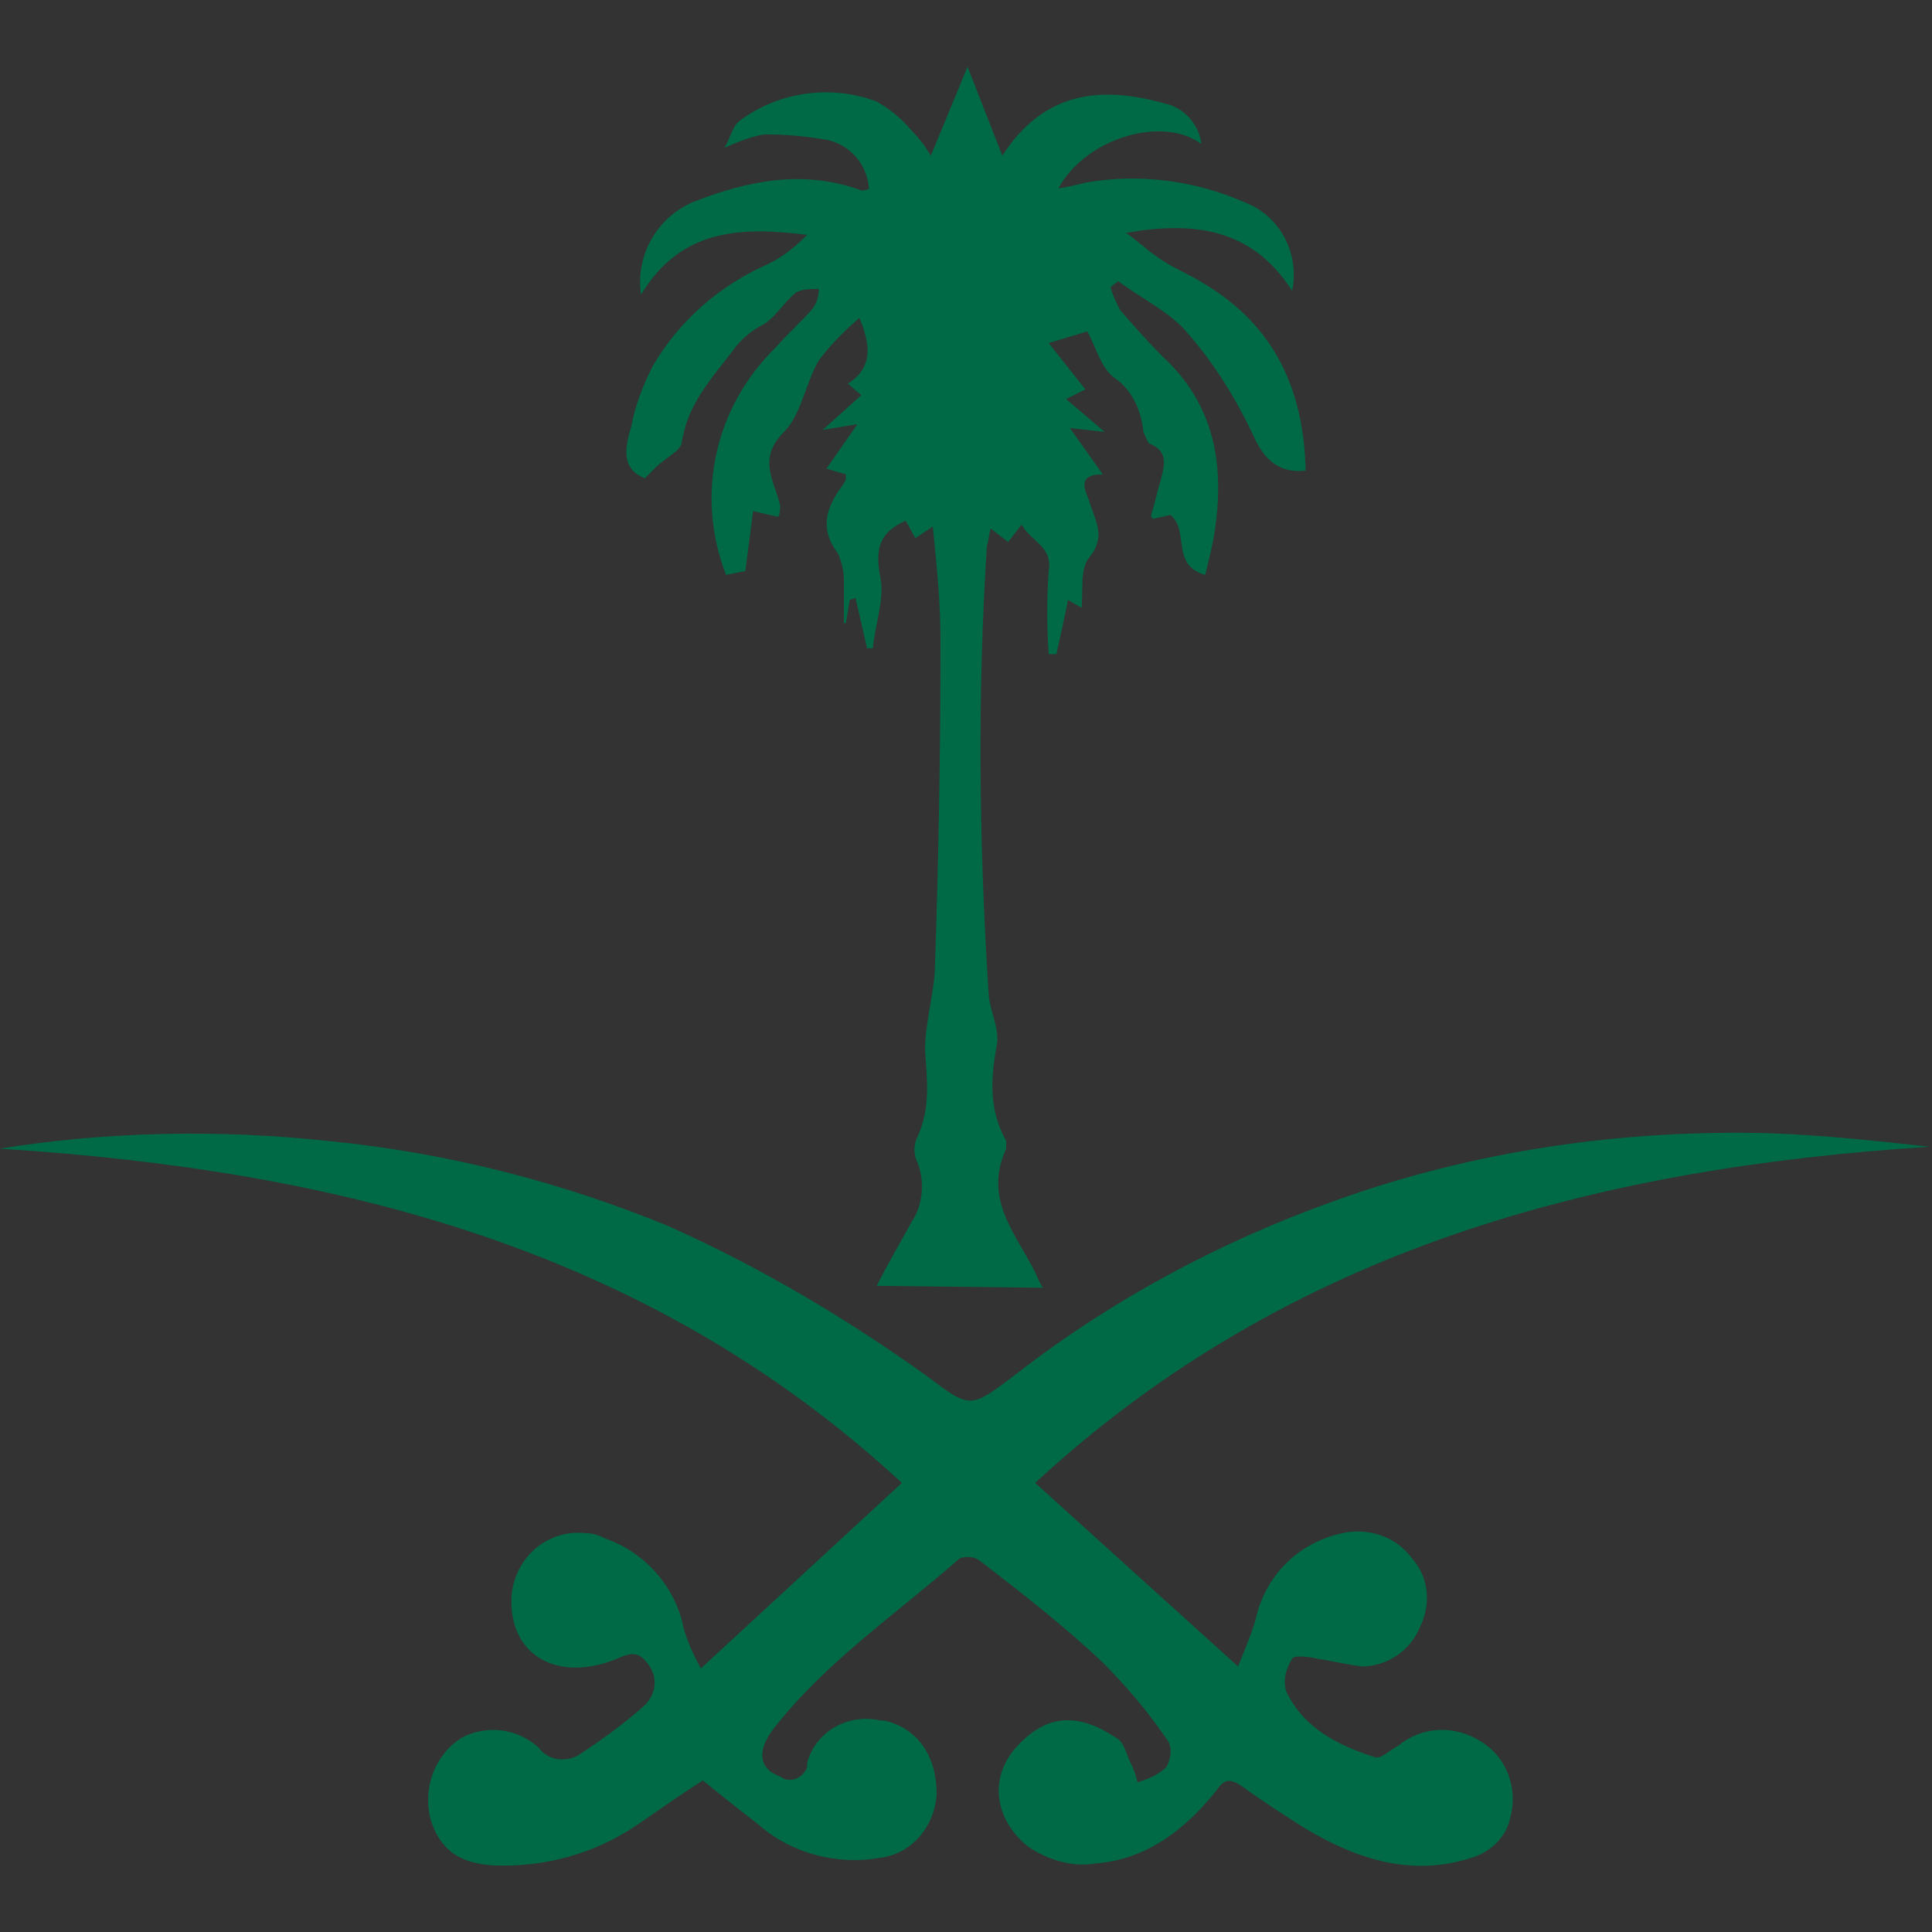 <?xml version="1.0" encoding="utf-8"?>
<!-- Generator: Adobe Illustrator 26.5.1, SVG Export Plug-In . SVG Version: 6.00 Build 0)  -->
<svg version="1.1" id="Layer_1" xmlns="http://www.w3.org/2000/svg" xmlns:xlink="http://www.w3.org/1999/xlink" x="0px" y="0px"
	 viewBox="0 0 100 100" style="enable-background:new 0 0 100 100;" xml:space="preserve">
<rect x="0" y="0" width="100" height="100" fill="#333333" stroke="none"/>
<style type="text/css">
	.st0{fill:#006946;}
	.st1{fill:#FFFFFF;}
</style>
<g id="Group_7" transform="translate(412.78 -146.945)">
	<path id="Path_1" class="st0" d="M-348.7,233.2c0.4-1,0.7-1.7,0.9-2.4c0.5-2.3,2.2-4,4.5-4.5c1.4-0.3,2.8,0.2,3.6,1.3
		c0.9,1,1,2.4,0.4,3.6c-0.5,1.2-1.7,2-3,2c-0.8-0.1-1.6-0.3-2.3-0.4c-0.4-0.1-1.2-0.2-1.3,0c-0.3,0.5-0.5,1.1-0.3,1.7
		c0.9,1.9,2.7,2.8,4.6,3.4c0.3,0.1,0.8-0.4,1.2-0.6c1.2-1,2.9-1.1,4.3-0.2c1.3,0.8,1.9,2.4,1.5,3.9c-0.2,1-1,1.8-2,2.1
		c-3.1,1-5.9,0.1-8.6-1.5c-1.1-0.7-2.2-1.4-3.3-2.2c-0.6-0.4-0.9-0.4-1.3,0.2c-1.6,2-3.6,3.6-6.3,3.8c-1.2,0.2-2.5-0.2-3.5-0.9
		c-1.7-1.4-2-3.5-0.6-5.1c1.7-1.9,3.4-1.7,5.2-0.5c0.4,0.2,0.5,0.8,0.7,1.2c0.2,0.4,0.3,0.7,0.4,1.1c0.6-0.2,1.1-0.4,1.5-0.8
		c0.2-0.4,0.3-0.9,0.1-1.3c-1-1.5-2.2-2.9-3.4-4.1c-2-1.9-4.2-3.6-6.4-5.3c-0.3-0.2-0.7-0.2-1-0.1c-3.3,2.9-7,5.4-9.7,8.9
		c-0.8,1.1-0.7,2,0.4,2.4c0.4,0.3,1,0.2,1.3-0.3c0.1-0.1,0.1-0.2,0.1-0.4c0.4-1.6,2.1-2.6,3.8-2.2c0.1,0,0.1,0,0.2,0
		c1.7,0.4,2.7,1.8,2.7,3.8c-0.1,1.7-1.3,3.1-2.9,3.3c-2.2,0.4-4.6-0.2-6.3-1.7c-0.9-0.7-1.8-1.4-2.9-2.3c-0.8,0.5-2.1,1.4-3.4,2.3
		c-2.2,1.5-4.8,2.2-7.4,2.1c-1.8-0.1-2.8-0.8-3.3-2.4c-0.4-1.6,0.2-3.3,1.6-4.2c1.3-0.7,2.9-0.5,4,0.5c0.5,0.7,1.5,0.8,2.2,0.3
		c0,0,0,0,0,0c1.2-0.8,2.3-1.6,3.3-2.5c0.6-0.6,0.7-1.5,0.1-2.2c0,0,0,0,0,0c-0.6-0.8-1.2-0.3-1.8-0.1c-3,1.1-5.4-0.4-5.2-3.4
		c0.2-2,1.9-3.4,3.8-3.2c0.4,0,0.7,0.1,1.1,0.3c2,0.7,3.6,2.5,4,4.6c0.2,0.7,0.5,1.4,0.9,2.1l10.4-9.6
		c-13.2-12.2-29.3-16.2-46.7-17.3c5.6-0.9,11.4-1,17-0.4c6.1,0.6,12,2.1,17.6,4.4c4.7,2.1,9.1,4.7,13.3,7.7c2.4,1.8,2.3,1.8,4.8-0.1
		c4.9-3.8,10.5-6.8,16.4-8.9c7.2-2.6,14.9-3.7,22.5-3.5c2.8,0.1,5.6,0.4,8.3,0.7c-17.1,1.1-33.1,5.2-46.3,17.4L-348.7,233.2z"/>
	<path id="Path_2" class="st0" d="M-367.4,213.5c0.6-1.2,1.2-2.2,1.8-3.3c0.6-0.9,0.7-2.1,0.3-3.1c-0.2-0.4-0.2-0.9,0-1.3
		c0.7-1.5,0.5-3,0.4-4.5c0-1.3,0.4-2.7,0.5-4c0.2-5.7,0.3-11.5,0.3-17.2c0-2-0.2-3.9-0.4-5.9l-0.9,0.6l-0.5-0.9
		c-1.4,0.6-1.6,1.5-1.3,3c0.2,1.1-0.3,2.4-0.4,3.6l-0.3,0l-0.6-2.6l-0.3,0.1l-0.2,1.2h-0.1c0-0.7,0-1.5,0-2.2c0-0.5-0.1-0.9-0.3-1.4
		c-1-1.3-0.6-2.4,0.2-3.5c0.1-0.1,0.1-0.2,0.2-0.3c0-0.1,0-0.2,0-0.3l-1-0.3l1.6-2.3l-1.8,0.3l2-1.8l-0.7-0.6c1.3-0.8,1.2-2,0.6-3.4
		c-0.8,0.7-1.5,1.4-2.1,2.2c-0.7,1.2-0.9,2.8-1.8,3.7c-1.4,1.4-0.5,2.5-0.2,3.8c0,0.2,0,0.4-0.1,0.6l-1.3-0.3l-0.4,3.1l-1,0.2
		c-1.6-4.1-0.6-8.7,2.6-11.8c0.6-0.7,1.3-1.3,1.9-2c0.2-0.3,0.3-0.6,0.3-1c-0.4,0-0.9,0-1.2,0.2c-0.6,0.5-1,1.2-1.6,1.6
		c-0.6,0.3-1.1,0.7-1.5,1.2c-1.2,1.6-2.5,2.9-2.8,5c-0.1,0.4-0.9,0.8-1.3,1.2c-0.2,0.2-0.4,0.4-0.6,0.6c-1.3-0.5-1-1.7-0.7-2.7
		c0.2-1.1,0.6-2.1,1.1-3.1c1.4-2.4,3.5-4.2,6-5.3c0.8-0.4,1.4-0.9,2-1.5c-3.3-0.4-6.5-0.4-8.6,3.1c-0.3-2,0.8-4,2.7-4.8
		c2.8-1.1,5.7-1.7,8.7-0.6c0.1,0,0.3,0,0.4-0.1c-0.1-1.2-0.9-2.2-2.1-2.5c-1.1-0.2-2.2-0.3-3.3-0.3c-0.7,0.1-1.4,0.4-2.1,0.7
		c0.3-0.4,0.4-1.1,0.8-1.4c2-1.5,4.7-1.9,7.1-1c0.7,0.4,1.3,0.9,1.8,1.5c0.4,0.4,0.7,0.8,1,1.3l1.9-4.6l1.8,4.6
		c2.2-3.4,5.2-3.6,8.4-2.7c1,0.2,1.8,1.1,1.9,2.1c-2-1.5-6-0.3-7.4,2.3c0.6-0.1,1-0.2,1.4-0.3c2.8-0.5,5.7-0.1,8.2,1
		c1.9,0.7,2.9,2.7,2.5,4.6c-2.1-3.3-5.2-3.6-8.6-3c0.6,0.4,1.1,0.9,1.7,1.3c0.7,0.5,1.5,0.8,2.3,1.3c3.7,2.2,5.2,5.5,5.3,9.7
		c-1.6,0.2-2.3-0.9-2.7-1.8c-0.9-1.9-2-3.7-3.4-5.3c-0.9-1.1-2.4-1.8-3.6-2.7l-0.4,0.3c0.1,0.4,0.3,0.8,0.5,1.2
		c0.7,0.8,1.4,1.6,2.2,2.4c2.7,2.5,3.2,5.6,2.7,9c-0.1,0.7-0.3,1.5-0.5,2.3c-1.8-0.5-0.8-2.3-1.8-3.1l-0.9,0.2
		c-0.1-0.1-0.1-0.1-0.1-0.2c0.2-0.6,0.3-1.2,0.5-1.8c0.2-0.8,0.4-1.5-0.6-1.9c-0.1-0.1-0.2-0.4-0.3-0.6c-0.1-1.1-0.6-2.2-1.5-2.8
		c-0.7-0.5-1-1.7-1.4-2.4l-2,0.6l1.9,2.4l-1,0.5l2,1.7l-1.8-0.2l1.7,2.4c-1,0-1.1,0.4-0.8,1.1c0,0.1,0.1,0.2,0.1,0.3
		c0.3,1,0.9,1.8,0,2.9c-0.5,0.6-0.3,1.7-0.4,2.6l-0.7-0.4c-0.2,1-0.4,1.9-0.6,2.8l-0.4,0c-0.1-1.4-0.1-2.9,0-4.3
		c0.2-1.3-0.9-1.5-1.4-2.4l-0.7,0.9l-0.9-0.7c-0.1,0.3-0.1,0.6-0.2,0.9c-0.5,7.8-0.4,15.6,0.1,23.3c0.1,0.9,0.6,1.8,0.4,2.6
		c-0.3,1.7-0.4,3.3,0.5,4.9c0,0.1,0,0.2,0,0.4c-1.2,2.6,0.5,4.4,1.5,6.4c0.1,0.2,0.2,0.5,0.4,0.8L-367.4,213.5z"/>
</g>
<g id="Group_7_00000003105111975668186770000010651472765823881605_" transform="translate(412.78 -146.945)">
	<path id="Path_1_00000026852683314085053820000006994176683583745665_" class="st1" d="M-520.4,233.2c0.4-1,0.7-1.7,0.9-2.4
		c0.5-2.3,2.2-4,4.5-4.5c1.4-0.3,2.8,0.2,3.6,1.3c0.9,1,1,2.4,0.4,3.6c-0.5,1.2-1.7,2-3,2c-0.8-0.1-1.6-0.3-2.3-0.4
		c-0.4-0.1-1.2-0.2-1.3,0c-0.3,0.5-0.5,1.1-0.3,1.7c0.9,1.9,2.7,2.8,4.6,3.4c0.3,0.1,0.8-0.4,1.2-0.6c1.2-1,2.9-1.1,4.3-0.2
		c1.3,0.8,1.9,2.4,1.5,3.9c-0.2,1-1,1.8-2,2.1c-3.1,1-5.9,0.1-8.6-1.5c-1.1-0.7-2.2-1.4-3.3-2.2c-0.6-0.4-0.9-0.4-1.3,0.2
		c-1.6,2-3.6,3.6-6.3,3.8c-1.2,0.2-2.5-0.2-3.5-0.9c-1.7-1.4-2-3.5-0.6-5.1c1.7-1.9,3.4-1.7,5.2-0.5c0.4,0.2,0.5,0.8,0.7,1.2
		c0.2,0.4,0.3,0.7,0.4,1.1c0.6-0.2,1.1-0.4,1.5-0.8c0.2-0.4,0.3-0.9,0.1-1.3c-1-1.5-2.2-2.9-3.4-4.1c-2-1.9-4.2-3.6-6.4-5.3
		c-0.3-0.2-0.7-0.2-1-0.1c-3.3,2.9-7,5.4-9.7,8.9c-0.8,1.1-0.7,2,0.4,2.4c0.4,0.3,1,0.2,1.3-0.3c0.1-0.1,0.1-0.2,0.1-0.4
		c0.4-1.6,2.1-2.6,3.8-2.2c0.1,0,0.1,0,0.2,0c1.7,0.4,2.7,1.8,2.7,3.8c-0.1,1.7-1.3,3.1-2.9,3.3c-2.2,0.4-4.6-0.2-6.3-1.7
		c-0.9-0.7-1.8-1.4-2.9-2.3c-0.8,0.5-2.1,1.4-3.4,2.3c-2.2,1.5-4.8,2.2-7.4,2.1c-1.8-0.1-2.8-0.8-3.3-2.4c-0.4-1.6,0.2-3.3,1.6-4.2
		c1.3-0.7,2.9-0.5,4,0.5c0.5,0.7,1.5,0.8,2.2,0.3c0,0,0,0,0,0c1.2-0.8,2.3-1.6,3.3-2.5c0.6-0.6,0.7-1.5,0.1-2.2c0,0,0,0,0,0
		c-0.6-0.8-1.2-0.3-1.8-0.1c-3,1.1-5.4-0.4-5.2-3.4c0.2-2,1.9-3.4,3.8-3.2c0.4,0,0.7,0.1,1.1,0.3c2,0.7,3.6,2.5,4,4.6
		c0.2,0.7,0.5,1.4,0.9,2.1l10.4-9.6c-13.2-12.2-29.3-16.2-46.7-17.3c5.6-0.9,11.4-1,17-0.4c6.1,0.6,12,2.1,17.6,4.4
		c4.7,2.1,9.1,4.7,13.3,7.7c2.4,1.8,2.3,1.8,4.8-0.1c4.9-3.8,10.5-6.8,16.4-8.9c7.2-2.6,14.9-3.7,22.5-3.5c2.8,0.1,5.6,0.4,8.3,0.7
		c-17.1,1.1-33.1,5.2-46.3,17.4L-520.4,233.2z"/>
	<path id="Path_2_00000138538673168490389770000011993471691699349921_" class="st1" d="M-539.1,213.5c0.6-1.2,1.2-2.2,1.8-3.3
		c0.6-0.9,0.7-2.1,0.3-3.1c-0.2-0.4-0.2-0.9,0-1.3c0.7-1.5,0.5-3,0.4-4.5c0-1.3,0.4-2.7,0.5-4c0.2-5.7,0.3-11.5,0.3-17.2
		c0-2-0.2-3.9-0.4-5.9l-0.9,0.6l-0.5-0.9c-1.4,0.6-1.6,1.5-1.3,3c0.2,1.1-0.3,2.4-0.4,3.6l-0.3,0l-0.6-2.6l-0.3,0.1l-0.2,1.2h-0.1
		c0-0.7,0-1.5,0-2.2c0-0.5-0.1-0.9-0.3-1.4c-1-1.3-0.6-2.4,0.2-3.5c0.1-0.1,0.1-0.2,0.2-0.3c0-0.1,0-0.2,0-0.3l-1-0.3l1.6-2.3
		l-1.8,0.3l2-1.8l-0.7-0.6c1.3-0.8,1.2-2,0.6-3.4c-0.8,0.7-1.5,1.4-2.1,2.2c-0.7,1.2-0.9,2.8-1.8,3.7c-1.4,1.4-0.5,2.5-0.2,3.8
		c0,0.2,0,0.4-0.1,0.6l-1.3-0.3l-0.4,3.1l-1,0.2c-1.6-4.1-0.6-8.7,2.6-11.8c0.6-0.7,1.3-1.3,1.9-2c0.2-0.3,0.3-0.6,0.3-1
		c-0.4,0-0.9,0-1.2,0.2c-0.6,0.5-1,1.2-1.6,1.6c-0.6,0.3-1.1,0.7-1.5,1.2c-1.2,1.6-2.5,2.9-2.8,5c-0.1,0.4-0.9,0.8-1.3,1.2
		c-0.2,0.2-0.4,0.4-0.6,0.6c-1.3-0.5-1-1.7-0.7-2.7c0.2-1.1,0.6-2.1,1.1-3.1c1.4-2.4,3.5-4.2,6-5.3c0.8-0.4,1.4-0.9,2-1.5
		c-3.3-0.4-6.5-0.4-8.6,3.1c-0.3-2,0.8-4,2.7-4.8c2.8-1.1,5.7-1.7,8.7-0.6c0.1,0,0.3,0,0.4-0.1c-0.1-1.2-0.9-2.2-2.1-2.5
		c-1.1-0.2-2.2-0.3-3.3-0.3c-0.7,0.1-1.4,0.4-2.1,0.7c0.3-0.4,0.4-1.1,0.8-1.4c2-1.5,4.7-1.9,7.1-1c0.7,0.4,1.3,0.9,1.8,1.5
		c0.4,0.4,0.7,0.8,1,1.3l1.9-4.6l1.8,4.6c2.2-3.4,5.2-3.6,8.4-2.7c1,0.2,1.8,1.1,1.9,2.1c-2-1.5-6-0.3-7.4,2.3
		c0.6-0.1,1-0.2,1.4-0.3c2.8-0.5,5.7-0.1,8.2,1c1.9,0.7,2.9,2.7,2.5,4.6c-2.1-3.3-5.2-3.6-8.6-3c0.6,0.4,1.1,0.9,1.7,1.3
		c0.7,0.5,1.5,0.8,2.3,1.3c3.7,2.2,5.2,5.5,5.3,9.7c-1.6,0.2-2.3-0.9-2.7-1.8c-0.9-1.9-2-3.7-3.4-5.3c-0.9-1.1-2.4-1.8-3.6-2.7
		l-0.4,0.3c0.1,0.4,0.3,0.8,0.5,1.2c0.7,0.8,1.4,1.6,2.2,2.4c2.7,2.5,3.2,5.6,2.7,9c-0.1,0.7-0.3,1.5-0.5,2.3
		c-1.8-0.5-0.8-2.3-1.8-3.1l-0.9,0.2c-0.1-0.1-0.1-0.1-0.1-0.2c0.2-0.6,0.3-1.2,0.5-1.8c0.2-0.8,0.4-1.5-0.6-1.9
		c-0.1-0.1-0.2-0.4-0.3-0.6c-0.1-1.1-0.6-2.2-1.5-2.8c-0.7-0.5-1-1.7-1.4-2.4l-2,0.6l1.9,2.4l-1,0.5l2,1.7l-1.8-0.2l1.7,2.4
		c-1,0-1.1,0.4-0.8,1.1c0,0.1,0.1,0.2,0.1,0.3c0.3,1,0.9,1.8,0,2.9c-0.5,0.6-0.3,1.7-0.4,2.6l-0.7-0.4c-0.2,1-0.4,1.9-0.6,2.8
		l-0.4,0c-0.1-1.4-0.1-2.9,0-4.3c0.2-1.3-0.9-1.5-1.4-2.4l-0.7,0.9l-0.9-0.7c-0.1,0.3-0.1,0.6-0.2,0.9c-0.5,7.8-0.4,15.6,0.1,23.3
		c0.1,0.9,0.6,1.8,0.4,2.6c-0.3,1.7-0.4,3.3,0.5,4.9c0,0.1,0,0.2,0,0.4c-1.2,2.6,0.5,4.4,1.5,6.4c0.1,0.2,0.2,0.5,0.4,0.8
		L-539.1,213.5z"/>
</g>
</svg>
